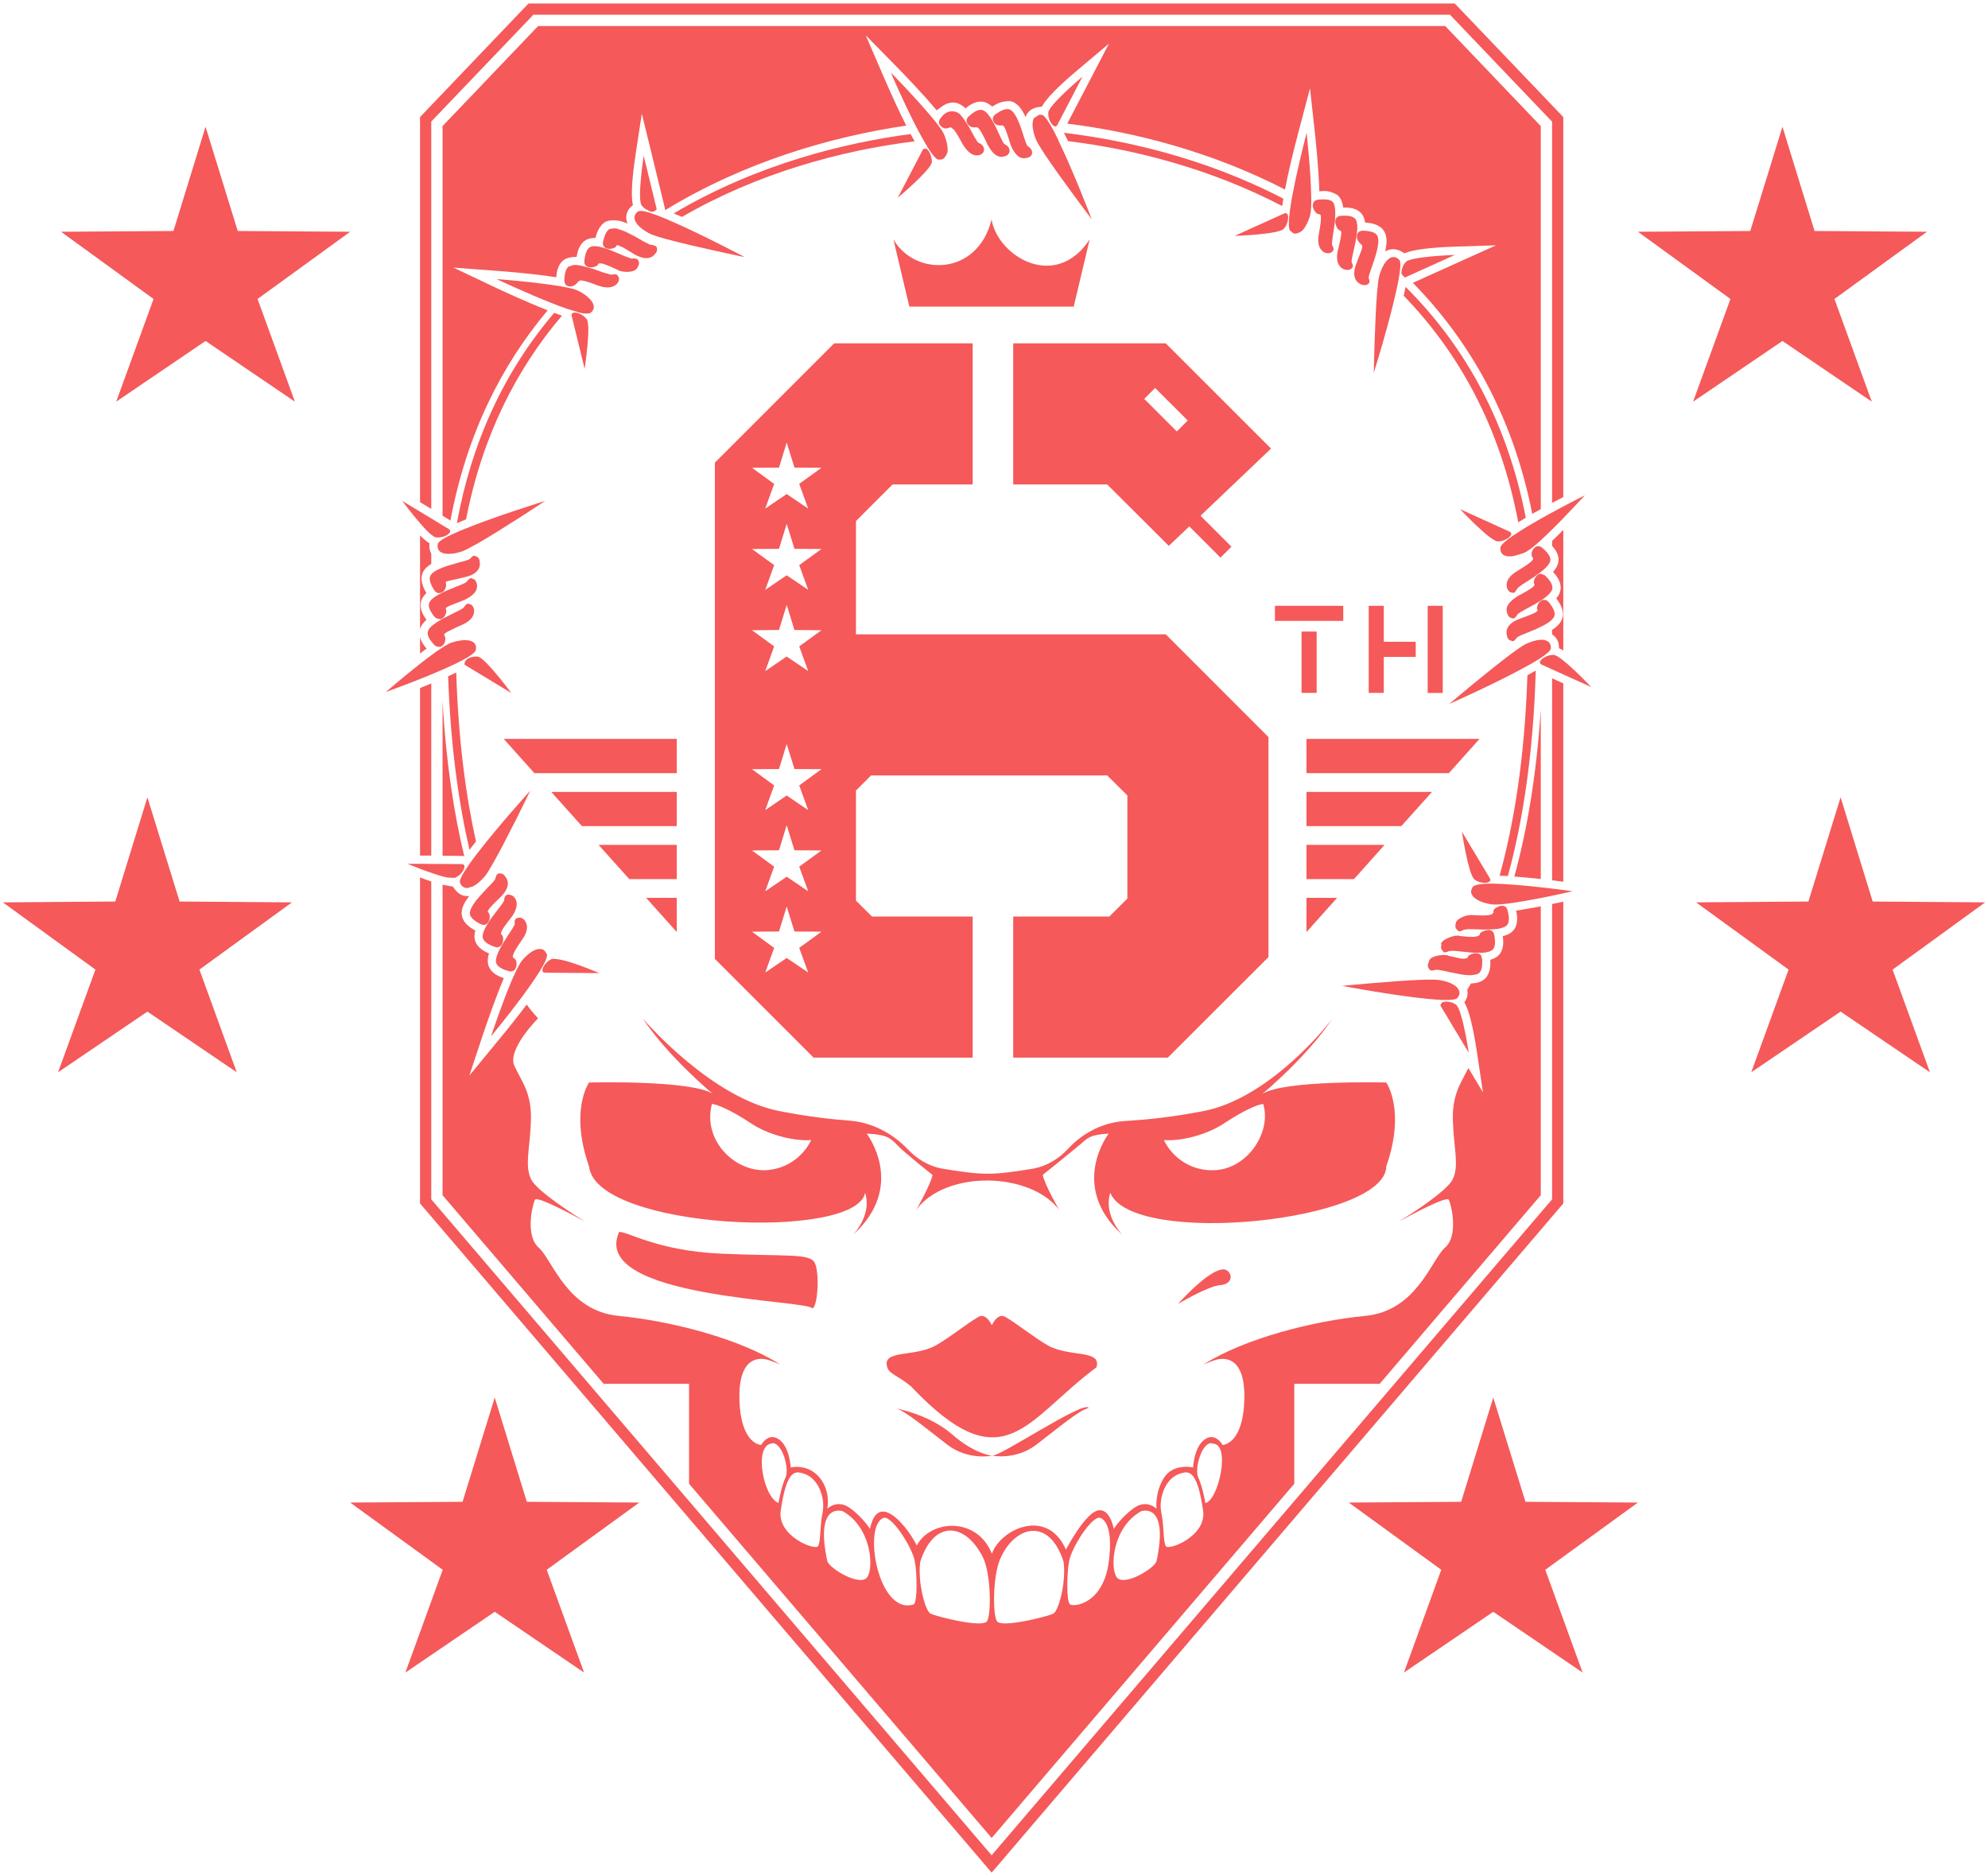<svg width="142" height="134" viewBox="0 0 142 134" fill="none" xmlns="http://www.w3.org/2000/svg">
<g clip-path="url(#clip0_213_4327)">
<path d="M31.611 61.121L33.033 61.133C33.08 61.139 33.121 61.145 33.162 61.157C32.442 58.174 31.863 54.512 31.611 50.067V61.121Z" fill="#F55959"/>
<path d="M70.833 131.276L92.448 105.978V98.837H98.549L110.055 85.366V64.736C109.476 64.842 108.856 64.953 108.295 65.04C108.365 65.35 108.453 65.894 108.195 66.321C108.014 66.614 107.71 66.778 107.341 66.865C107.388 67.181 107.429 67.719 107.142 68.117C106.973 68.345 106.721 68.48 106.452 68.55C106.469 68.848 106.481 69.457 106.119 69.854C105.89 70.1 105.551 70.229 105.077 70.24C104.984 70.398 104.89 70.55 104.802 70.691C104.873 70.995 104.802 71.305 104.598 71.586C104.919 72.141 105.218 73.317 105.487 75.095L105.925 78.02L104.884 76.282C104.358 77.359 103.714 78.148 103.779 80.061C103.843 82.073 104.247 83.266 103.755 84.249C103.317 85.12 100.538 86.869 99.906 87.255C100.544 86.904 103.328 85.389 103.486 85.694C103.662 86.039 104.2 88.25 103.217 89.109C102.234 89.969 101.211 93.637 97.502 93.988C93.811 94.344 88.915 95.585 85.966 97.456C86.124 97.392 86.715 97.14 87.008 97.088C87.335 97.029 88.973 96.754 88.88 99.971C88.792 103.182 87.329 103.206 87.329 103.206C87.329 103.206 86.826 102.27 86.054 102.808C85.288 103.34 85.218 104.814 85.218 104.814C85.218 104.814 83.814 104.481 83.141 105.551C82.463 106.633 82.609 107.762 82.609 107.762C82.609 107.762 81.913 107.06 81.012 107.698C80.105 108.33 79.555 109.201 79.555 109.201C79.555 109.201 79.28 107.628 78.368 107.897C77.449 108.166 76.139 110.675 76.139 110.675C74.77 107.599 71.412 109.271 70.851 110.979C69.792 108.3 66.452 108.529 65.481 110.394C65.007 109.336 62.743 106.265 62.141 109.201C62.141 109.201 61.591 108.33 60.69 107.698C59.783 107.06 59.093 107.762 59.093 107.762C59.093 107.762 59.362 106.54 58.555 105.551C57.695 104.499 56.478 104.814 56.478 104.814C56.478 104.814 56.414 103.34 55.642 102.808C54.87 102.27 54.367 103.206 54.367 103.206C54.367 103.206 52.904 103.182 52.816 99.971C52.729 96.754 54.361 97.029 54.694 97.088C54.987 97.14 55.572 97.392 55.73 97.456C52.787 95.585 47.885 94.344 44.2 93.988C40.491 93.637 39.462 89.969 38.479 89.109C37.496 88.25 38.034 86.039 38.21 85.694C38.368 85.389 41.152 86.904 41.79 87.255C41.152 86.858 38.385 85.115 37.947 84.249C37.455 83.266 37.853 82.073 37.923 80.061C37.988 78.055 37.274 77.283 36.742 76.124C36.203 74.96 38.438 72.726 38.438 72.726C38.438 72.726 38.116 72.428 37.619 71.749C37.075 72.475 36.391 73.352 35.519 74.399L33.524 76.826L34.513 73.843C34.694 73.317 35.355 71.358 35.987 69.866C35.689 69.766 35.174 69.556 34.952 69.111C34.8 68.813 34.811 68.48 34.928 68.1C34.636 67.977 34.156 67.731 33.969 67.281C33.864 67.029 33.869 66.754 33.951 66.462C33.694 66.327 33.167 66.017 33.015 65.502C32.875 65.029 33.097 64.537 33.518 63.999C33.115 64.034 32.735 63.935 32.337 63.309C32.138 63.309 32.337 63.309 31.611 63.192V85.366L43.118 98.837H49.219V105.978L70.833 131.276ZM85.756 103.884C85.972 103.346 86.323 102.972 86.61 103.106C87.973 103.106 86.996 107.236 86.095 107.347C86.095 107.347 85.92 106.236 85.58 105.499C85.434 105.177 85.528 104.44 85.756 103.884ZM84.37 105.224C84.896 105.083 85.516 104.943 85.937 107.903C86.195 109.722 83.457 110.78 83.264 110.424C83.077 110.067 83.147 108.938 82.954 108.049C82.743 107.066 83.194 105.54 84.37 105.224ZM81.509 107.938C81.509 107.938 83.515 107.224 82.615 111.482C82.504 112.009 80.269 113.354 79.766 112.652C79.263 111.95 79.473 109.078 81.509 107.938ZM76.379 111.441C76.572 110.517 77.929 108.347 78.549 108.4C78.549 108.4 79.596 108.529 79.198 111.558C78.795 114.588 76.677 114.793 76.426 114.588C76.174 114.389 76.186 112.366 76.379 111.441ZM71.512 111.19C72.588 108.926 74.975 108.4 75.969 111.547C76.168 112.945 75.636 115.05 75.232 115.255C74.829 115.454 71.512 116.302 71.202 115.787C70.892 115.278 70.909 112.371 71.512 111.19ZM65.733 111.547C66.686 108.558 68.915 108.71 70.19 111.19C70.792 112.371 70.816 115.278 70.506 115.787C70.19 116.302 66.873 115.454 66.469 115.255C66.072 115.05 65.534 112.945 65.733 111.547ZM63.159 108.4C63.773 108.347 65.136 110.517 65.329 111.441C65.522 112.366 65.528 114.389 65.276 114.588C62.708 115.442 61.573 108.827 63.159 108.4ZM60.199 107.938C62.228 109.078 62.439 111.95 61.942 112.652C61.439 113.354 59.198 112.009 59.087 111.482C58.186 107.224 60.199 107.938 60.199 107.938ZM57.332 105.224C58.514 105.54 58.959 107.066 58.754 108.049C58.561 108.938 58.631 110.067 58.438 110.424C58.251 110.78 55.507 109.722 55.765 107.903C56.192 104.943 56.806 105.083 57.332 105.224ZM55.092 103.106C55.385 102.972 55.73 103.346 55.952 103.884C56.174 104.44 56.268 105.177 56.121 105.499C55.782 106.236 55.607 107.347 55.607 107.347C54.519 106.943 53.834 103.27 55.092 103.106Z" fill="#F55959"/>
<path d="M110.055 36.362V9.006L103.229 1.858H38.438L31.611 9.006V36.836L32.173 37.181C33.325 31.01 35.829 26.079 39.117 22.166C37.49 21.523 35.736 20.704 35.221 20.459L32.384 19.113L35.519 19.347C36.069 19.388 38.128 19.552 39.731 19.803C39.754 19.488 39.836 18.938 40.21 18.61C40.351 18.505 40.573 18.353 41.187 18.347C41.234 18.031 41.357 17.505 41.743 17.212C41.936 17.072 42.176 16.996 42.463 16.996H42.533C42.603 16.709 42.778 16.124 43.241 15.85C43.393 15.762 44.001 15.586 44.82 15.972C44.773 15.85 44.744 15.732 44.732 15.61C44.709 15.229 44.879 14.896 45.206 14.65C45.066 14.024 45.13 12.814 45.399 11.036L45.844 8.117L46.546 10.983L47.476 14.803C47.487 14.861 47.493 14.919 47.493 14.978C47.511 14.984 47.523 14.99 47.54 14.995C53.127 11.585 59.333 9.761 64.732 8.971C64.282 8.082 63.738 6.918 63.083 5.403L61.837 2.519L64.036 4.76C64.428 5.157 65.867 6.637 66.908 7.883C67.318 7.567 68.061 6.877 68.967 7.737C69.195 7.544 69.599 7.257 70.049 7.257H70.131C70.412 7.281 70.652 7.415 70.868 7.614C71.079 7.52 71.377 7.21 72.15 7.222C72.659 7.316 72.998 7.784 73.255 8.363C73.29 8.263 73.331 8.17 73.39 8.082C73.536 7.912 73.717 7.678 74.419 7.614C74.723 7.052 75.572 6.181 76.946 5.023L79.21 3.116L77.847 5.736L76.233 8.831C81.041 9.421 86.587 10.854 91.787 13.539C91.98 12.51 92.29 11.147 92.77 9.345L93.571 6.31L93.916 9.433C93.975 9.983 94.191 12.036 94.238 13.662C94.6 13.639 94.922 13.586 95.501 13.908C95.759 14.112 95.893 14.428 95.94 14.82H96.051C96.543 14.82 96.905 14.931 97.157 15.159C97.362 15.346 97.467 15.598 97.514 15.896C97.806 15.914 98.415 15.972 98.766 16.376C99.093 16.75 99.093 17.288 98.941 17.955C99.035 17.902 99.602 17.563 100.31 18.096C100.895 17.838 102.1 17.68 103.901 17.616L106.856 17.522L100.918 20.201C104.937 24.296 108.066 29.688 109.447 36.702C109.64 36.596 109.839 36.479 110.055 36.362Z" fill="#F55959"/>
<path d="M110.055 50.693C109.734 55.594 109.02 59.513 108.166 62.607C108.798 62.654 109.453 62.718 110.055 62.783V50.693Z" fill="#F55959"/>
<path d="M30.003 46.674C30.161 46.551 30.319 46.434 30.471 46.323C30.313 46.148 30.091 45.855 30.003 45.51V46.674Z" fill="#F55959"/>
<path d="M30.804 48.815C30.553 48.92 30.289 49.032 30.003 49.143V61.11H30.804V48.815Z" fill="#F55959"/>
<path d="M30.804 40.281V39.544C30.705 39.369 30.635 39.129 30.681 38.807C30.488 38.69 30.26 38.503 30.003 38.24V44.925C30.073 44.686 30.237 44.469 30.459 44.264C30.272 44.013 29.985 43.551 30.055 43.071C30.091 42.796 30.237 42.568 30.459 42.358C30.307 42.106 30.009 41.574 30.143 41.053C30.225 40.732 30.459 40.48 30.804 40.281Z" fill="#F55959"/>
<path d="M110.863 44.99V45.306C110.95 45.364 111.021 45.423 111.073 45.481C111.214 45.633 111.372 45.891 111.354 46.294C111.448 46.335 111.553 46.394 111.664 46.464V37.848C111.401 38.117 111.126 38.386 110.863 38.632V38.989C111.073 39.211 111.301 39.533 111.325 39.913C111.342 40.246 111.196 40.55 110.933 40.849C111.149 41.077 111.489 41.498 111.477 41.989C111.471 42.258 111.36 42.51 111.161 42.738C111.342 42.972 111.699 43.469 111.629 44.001C111.576 44.399 111.295 44.709 110.863 44.99Z" fill="#F55959"/>
<path d="M111.664 85.957V64.397C111.436 64.456 111.161 64.508 110.863 64.567V85.659L110.67 85.887L71.442 131.796L70.833 132.51L70.219 131.796L30.997 85.887L30.804 85.659V62.958C30.535 62.87 30.26 62.771 30.003 62.672V85.957L30.389 86.407L70.833 133.75L111.278 86.407L111.664 85.957Z" fill="#F55959"/>
<path d="M111.664 48.809L110.863 48.447V62.876C111.161 62.911 111.436 62.947 111.664 62.976V48.809Z" fill="#F55959"/>
<path d="M30.804 8.684L31.026 8.45L37.859 1.303L38.093 1.051H103.568L110.634 8.45L110.863 8.684V35.918C111.114 35.789 111.383 35.649 111.664 35.503V8.363L111.219 7.895L104.387 0.747L103.913 0.25H37.754L37.274 0.747L30.447 7.895L30.003 8.363V35.865L30.804 36.351V8.684Z" fill="#F55959"/>
<path d="M99.017 83.313C100.427 79.295 99.017 77.318 99.017 77.318C99.017 77.318 91.67 77.119 90.161 78.142C90.412 77.926 93.325 75.487 95.156 72.79C94.665 73.416 90.605 78.458 85.955 79.359C83.761 79.786 81.854 79.979 80.415 80.061C78.836 80.154 77.379 80.88 76.303 82.038C75.7 82.693 74.84 83.301 73.676 83.489C70.851 83.951 70.225 83.939 67.423 83.489C66.3 83.313 65.463 82.734 64.861 82.102C63.738 80.932 62.264 80.154 60.643 80.037C59.362 79.944 57.683 79.751 55.677 79.359C50.868 78.429 46.2 73.077 45.908 72.744C47.733 75.458 50.675 77.926 50.933 78.142C49.424 77.119 42.076 77.318 42.076 77.318C42.076 77.318 40.667 79.295 42.076 83.313C42.556 87.811 61.158 88.653 61.796 85.191C62.258 86.647 61.17 87.934 60.941 88.185C64.785 84.693 61.907 80.968 61.907 80.968C63.246 81.038 63.55 81.207 64.094 81.792C64.633 82.36 66.61 83.915 66.61 83.915C66.51 84.541 65.457 86.395 65.457 86.395C67.558 83.57 73.553 83.681 75.642 86.395C75.642 86.395 74.583 84.541 74.484 83.915C74.484 83.915 76.835 82.02 77.227 81.681C77.66 81.301 77.847 81.038 79.192 80.968C79.192 80.968 76.309 84.693 80.152 88.185C79.93 87.934 78.841 86.647 79.304 85.191C80.889 89.109 98.988 87.255 99.017 83.313ZM54.525 83.582C52.319 83.564 50.19 81.348 50.851 78.85C51.214 78.874 52.185 79.265 53.676 80.254C54.788 80.985 56.537 81.517 57.941 81.43C57.326 82.699 56.034 83.582 54.525 83.582ZM86.551 83.582C85.048 83.582 83.749 82.699 83.135 81.43C84.539 81.517 86.294 80.985 87.405 80.254C88.897 79.265 89.868 78.874 90.231 78.85C90.857 80.909 89.02 83.635 86.551 83.582Z" fill="#F55959"/>
<path d="M78.315 97.661C78.719 96.386 76.408 96.941 74.899 96.123C73.986 95.625 72.694 94.573 71.816 94.064C71.243 93.73 70.845 94.654 70.845 94.654C70.845 94.654 70.447 93.73 69.874 94.064C68.996 94.578 67.704 95.631 66.791 96.123C65.282 96.941 62.971 96.386 63.375 97.661C63.527 98.141 64.165 98.263 65.077 99.024C71.705 106.025 73.249 101.416 78.315 97.661Z" fill="#F55959"/>
<path d="M63.937 100.574C64.609 100.708 66.171 102.048 67.669 103.188C69.166 104.329 70.851 103.972 70.851 103.972C70.851 103.972 69.622 103.867 67.99 102.434C66.358 101.007 63.937 100.58 63.937 100.58V100.574Z" fill="#F55959"/>
<path d="M70.845 103.966C70.845 103.966 72.53 104.323 74.027 103.182C75.525 102.042 77.087 100.702 77.759 100.568C77.508 99.936 71.237 104.177 70.845 103.96V103.966Z" fill="#F55959"/>
<path d="M51.518 89.542C46.861 89.343 44.685 87.869 44.217 88.004C42.088 92.783 57.964 92.835 58.017 93.461C58.42 93.362 58.555 90.847 58.186 90.18C57.818 89.507 56.174 89.747 51.518 89.542Z" fill="#F55959"/>
<path d="M84.147 93.128C84.147 93.128 86.288 91.853 87.16 91.788C88.031 91.724 88.066 91.016 87.628 90.73C87.195 90.449 86.054 91.051 84.141 93.128H84.147Z" fill="#F55959"/>
<path d="M33.29 37.094C34.454 31.104 36.917 26.325 40.14 22.547C39.965 22.488 39.777 22.418 39.584 22.348C36.016 26.53 33.694 31.549 32.635 37.368C32.834 37.281 33.05 37.187 33.29 37.094Z" fill="#F55959"/>
<path d="M32.009 48.3C32.185 53.331 32.775 57.419 33.536 60.701C33.67 60.513 33.822 60.32 33.998 60.104C33.284 56.875 32.74 52.898 32.588 48.032C32.413 48.119 32.22 48.213 32.009 48.3Z" fill="#F55959"/>
<path d="M48.71 15.493C54.062 12.393 60.011 10.749 65.329 10.094C65.241 9.936 65.147 9.761 65.042 9.574C60.462 10.182 54.144 11.673 48.125 15.241C48.312 15.323 48.511 15.405 48.71 15.493Z" fill="#F55959"/>
<path d="M76.291 10.082C81.152 10.673 86.551 12.095 91.547 14.697C91.564 14.686 91.576 14.686 91.594 14.68C91.617 14.528 91.641 14.364 91.664 14.188C85.943 11.211 80.152 9.983 75.993 9.486C76.086 9.667 76.186 9.866 76.291 10.082Z" fill="#F55959"/>
<path d="M108.985 36.977C107.721 30.437 104.849 24.922 100.397 20.488C100.362 20.681 100.316 20.886 100.263 21.12C104.159 25.144 107.154 30.437 108.447 37.304C108.61 37.205 108.786 37.094 108.985 36.977Z" fill="#F55959"/>
<path d="M109.102 48.23C108.903 54.296 108.101 58.981 107.113 62.543C107.3 62.549 107.499 62.561 107.704 62.572C108.71 58.911 109.517 54.103 109.698 47.897H109.693C109.517 47.996 109.318 48.113 109.102 48.23Z" fill="#F55959"/>
<path d="M29.096 61.689C29.096 61.689 29.482 61.853 30.003 62.052C30.248 62.145 30.523 62.245 30.804 62.338C31.079 62.438 31.36 62.526 31.611 62.596C31.88 62.631 31.658 62.684 32.483 62.701C32.623 62.648 32.752 62.561 32.863 62.455C33.161 62.169 33.302 61.765 33.033 61.724C33.027 61.718 33.015 61.718 33.004 61.718L31.611 61.707H30.804L30.003 61.695H29.096V61.689Z" fill="#F55959"/>
<path d="M111.664 47.178C111.371 46.944 111.12 46.786 110.974 46.774H110.921C110.921 46.774 110.88 46.774 110.862 46.78C110.751 46.786 110.634 46.809 110.529 46.85C110.465 46.873 110.4 46.903 110.342 46.938C110.295 46.955 110.248 46.984 110.213 47.014C110.143 47.06 110.09 47.113 110.055 47.166C109.979 47.265 109.967 47.365 110.055 47.435C110.055 47.435 110.059 47.439 110.067 47.447H110.073C110.073 47.447 110.09 47.458 110.102 47.464L110.196 47.505L110.862 47.809L111.664 48.172L113.653 49.067C113.559 48.967 112.459 47.809 111.664 47.178Z" fill="#F55959"/>
<path d="M110.862 63.976C111.167 63.912 111.436 63.853 111.664 63.806C112.067 63.713 112.325 63.654 112.325 63.654C112.325 63.654 112.073 63.619 111.664 63.567C111.442 63.537 111.167 63.502 110.862 63.467C110.617 63.432 110.342 63.403 110.055 63.374C109.406 63.298 108.681 63.227 108.002 63.181C107.844 63.169 107.692 63.157 107.54 63.151C107.335 63.134 107.136 63.128 106.949 63.122C106.592 63.11 105.592 63.069 105.229 63.309C104.984 63.614 105.054 63.9 105.323 64.128C105.574 64.339 105.996 64.502 106.487 64.584C106.499 64.584 106.51 64.59 106.522 64.59C106.621 64.59 106.586 64.62 107.095 64.596C107.242 64.59 107.405 64.573 107.581 64.549C107.657 64.543 107.739 64.532 107.821 64.52C108.499 64.432 109.312 64.286 110.055 64.14C110.336 64.081 110.611 64.029 110.862 63.976Z" fill="#F55959"/>
<path d="M99.543 18.359C99.485 18.359 99.432 18.371 99.374 18.388H99.368C99.292 18.417 99.222 18.464 99.151 18.529C99.023 18.64 98.9 18.798 98.795 18.997C98.713 19.149 98.637 19.318 98.578 19.505C98.555 19.564 98.537 19.628 98.52 19.692C98.461 19.909 98.409 20.342 98.362 20.886C98.198 22.939 98.128 26.63 98.128 26.63C98.128 26.63 99.228 23.108 99.748 20.71C99.76 20.681 99.766 20.652 99.766 20.622C99.818 20.4 99.859 20.19 99.894 19.997C99.941 19.733 99.976 19.5 100 19.295C100.017 19.166 100.023 19.049 100.023 18.95C100.029 18.751 100.005 18.616 99.947 18.558C99.812 18.417 99.678 18.359 99.543 18.359Z" fill="#F55959"/>
<path d="M97.367 16.476H97.338C97.291 16.476 97.227 16.481 97.174 16.505C97.081 16.534 96.987 16.604 96.94 16.745C96.905 17.014 96.899 17.166 97.285 17.517C97.309 17.581 97.315 17.628 97.28 17.756C97.25 17.862 97.198 18.014 97.092 18.271C97.04 18.417 96.969 18.599 96.882 18.827C96.449 19.932 97.075 20.242 97.151 20.277C97.227 20.301 97.215 20.371 97.56 20.365C97.847 20.272 97.87 20.119 97.765 19.874C97.73 19.792 97.853 19.447 98.005 19.014C98.063 18.85 98.128 18.669 98.186 18.482C98.256 18.277 98.315 18.067 98.362 17.862C98.385 17.762 98.403 17.669 98.42 17.575C98.479 17.224 98.467 16.926 98.327 16.762C98.087 16.487 97.502 16.487 97.367 16.476Z" fill="#F55959"/>
<path d="M46.159 14.961C46.23 14.92 46.54 15.352 46.908 14.949C46.908 14.937 46.908 14.925 46.902 14.914L45.978 11.124C45.978 11.124 45.51 14.194 45.826 14.656C45.908 14.779 46.031 14.885 46.159 14.961Z" fill="#F55959"/>
<path d="M45.329 15.627C45.358 15.815 45.487 16.013 45.691 16.201C45.808 16.312 45.955 16.423 46.118 16.522C46.218 16.587 46.329 16.645 46.446 16.704C46.499 16.727 46.557 16.756 46.639 16.785H46.645C46.873 16.873 47.201 16.973 47.598 17.078C49.593 17.622 53.197 18.365 53.197 18.365C53.197 18.365 50.319 16.838 48.09 15.861H48.084C47.944 15.797 47.815 15.739 47.68 15.68C47.622 15.657 47.569 15.633 47.517 15.61C47.306 15.522 47.107 15.446 46.926 15.376C46.551 15.236 46.235 15.136 45.996 15.089C45.925 15.101 45.885 15.019 45.592 15.095C45.37 15.241 45.294 15.428 45.329 15.627Z" fill="#F55959"/>
<path d="M35.221 67.585C35.221 67.585 35.267 67.603 35.291 67.608C35.302 67.62 35.314 67.626 35.326 67.626C35.39 67.608 35.408 67.755 35.747 67.579C35.806 67.538 35.858 67.462 35.893 67.351C35.964 67.152 35.969 66.813 35.806 66.743C35.788 66.678 35.759 66.614 35.887 66.398C35.981 66.228 36.174 65.959 36.531 65.509C36.736 65.263 37.174 64.497 36.689 64.04C36.642 63.959 36.028 63.666 36.016 64.274C36.028 64.38 35.747 64.725 35.419 65.152C35.285 65.327 35.139 65.52 35.004 65.713C34.893 65.877 34.788 66.035 34.706 66.193C34.682 66.234 34.659 66.275 34.641 66.316C34.495 66.608 34.431 66.866 34.507 67.053C34.624 67.334 35.016 67.509 35.221 67.585Z" fill="#F55959"/>
<path d="M36.098 69.287C36.203 69.322 36.285 69.346 36.326 69.357L36.379 69.375C36.414 69.369 36.42 69.41 36.607 69.363C36.718 69.334 36.823 69.24 36.876 69.041C36.934 68.808 36.882 68.48 36.677 68.427C36.648 68.386 36.589 68.351 36.66 68.17C36.724 67.994 36.894 67.684 37.297 67.111C37.87 66.304 37.59 65.854 37.443 65.702C37.443 65.696 37.438 65.696 37.438 65.69C37.403 65.655 37.373 65.637 37.373 65.637C37.291 65.579 37.204 65.538 37.116 65.538H37.098C36.794 65.567 36.736 65.707 36.771 65.965C36.788 66.076 36.478 66.515 36.145 67.023C36.022 67.222 35.887 67.433 35.776 67.644C35.677 67.819 35.589 67.994 35.536 68.158C35.525 68.182 35.519 68.199 35.513 68.217C35.419 68.468 35.39 68.691 35.472 68.848C35.583 69.071 35.882 69.211 36.098 69.287Z" fill="#F55959"/>
<path d="M37.256 71.241C38.251 69.895 39.187 68.509 39.064 68.158C38.953 67.989 38.859 67.673 38.321 67.813C37.999 67.913 37.631 68.199 37.297 68.591C37.227 68.679 37.145 68.802 37.057 68.96C36.964 69.141 36.853 69.357 36.742 69.609C36.724 69.65 36.706 69.691 36.683 69.732C36.636 69.843 36.584 69.96 36.531 70.077C35.864 71.662 35.115 73.879 35.074 74.025C35.168 73.908 36.244 72.598 37.256 71.241Z" fill="#F55959"/>
<path d="M42.462 17.581C42.31 17.581 42.188 17.61 42.1 17.68C41.86 17.862 41.784 18.289 41.755 18.505C41.749 18.552 41.749 18.587 41.743 18.61C41.719 18.745 41.743 19.014 42.065 19.084C42.088 19.09 42.117 19.096 42.147 19.096H42.199C42.41 19.096 42.714 19.008 42.731 18.844C42.849 18.815 42.813 18.774 43.083 18.844C43.205 18.885 43.381 18.95 43.638 19.055C43.767 19.113 43.919 19.178 44.094 19.26C44.328 19.47 45.428 19.535 45.557 19.061H45.551C45.633 18.944 45.662 18.815 45.639 18.71C45.574 18.616 45.621 18.435 45.159 18.464C45.025 18.482 45.165 18.476 44.586 18.283C44.422 18.213 44.241 18.131 44.042 18.049C43.872 17.973 43.691 17.903 43.515 17.832C43.281 17.751 43.053 17.675 42.843 17.628C42.708 17.599 42.579 17.581 42.462 17.581Z" fill="#F55959"/>
<path d="M34.326 66C34.372 66.023 34.437 66.052 34.519 66.052C34.571 66.058 34.542 66.064 34.647 66.047C34.747 66.017 34.846 65.947 34.922 65.789C34.946 65.743 34.963 65.684 34.969 65.626C35.004 65.427 34.969 65.204 34.84 65.14C34.852 65.029 34.881 64.947 35.226 64.59C35.349 64.462 35.519 64.292 35.753 64.07C36.607 63.245 36.168 62.701 36.11 62.637C36.034 62.496 35.905 62.397 35.782 62.385C35.589 62.379 35.472 62.373 35.384 62.742C35.384 62.83 35.15 63.075 34.846 63.385C34.706 63.537 34.542 63.707 34.384 63.883C34.261 64.017 34.144 64.152 34.033 64.286C33.963 64.38 33.893 64.473 33.834 64.561C33.635 64.853 33.518 65.134 33.577 65.339C33.676 65.69 34.209 65.936 34.326 66Z" fill="#F55959"/>
<path d="M35.472 19.932C35.472 19.932 37.648 20.962 39.52 21.693C39.684 21.757 39.842 21.816 39.994 21.874C40.187 21.944 40.38 22.015 40.555 22.073C41.006 22.178 41.585 22.488 42.141 22.371C42.468 22.155 42.486 21.863 42.293 21.564C42.158 21.348 41.918 21.131 41.608 20.938C41.509 20.874 41.398 20.816 41.287 20.763C41.234 20.739 41.175 20.716 41.105 20.687C40.959 20.64 40.778 20.593 40.561 20.547C40.398 20.511 40.222 20.482 40.029 20.447C38.262 20.143 35.472 19.932 35.472 19.932Z" fill="#F55959"/>
<path d="M96.051 15.405C95.993 15.405 95.94 15.405 95.893 15.411H95.782C95.671 15.423 95.472 15.47 95.402 15.662C95.378 15.727 95.367 15.803 95.378 15.902C95.402 16.113 95.56 16.464 95.735 16.464H95.741C95.776 16.505 95.811 16.534 95.805 16.674C95.8 16.78 95.776 16.949 95.712 17.236C95.683 17.4 95.636 17.599 95.571 17.844C95.273 19.073 96.039 19.248 96.039 19.248C96.104 19.242 96.121 19.324 96.402 19.26C96.677 19.131 96.683 18.979 96.554 18.751C96.513 18.675 96.583 18.353 96.677 17.944C96.718 17.774 96.759 17.587 96.8 17.394C96.847 17.172 96.888 16.943 96.917 16.721C96.934 16.581 96.946 16.446 96.952 16.318C96.958 15.996 96.911 15.727 96.765 15.592C96.589 15.434 96.279 15.405 96.051 15.405Z" fill="#F55959"/>
<path d="M95.139 14.37C95.033 14.311 94.864 14.194 94.144 14.259C94.132 14.259 94.115 14.265 94.097 14.27H94.091C93.963 14.3 93.781 14.393 93.77 14.639C93.77 14.68 93.77 14.727 93.781 14.779C93.822 15.007 94.015 15.3 94.214 15.3H94.244C94.302 15.329 94.378 15.317 94.349 15.715C94.337 15.85 94.32 16.031 94.279 16.277C94.261 16.405 94.232 16.546 94.203 16.709C94.021 17.686 94.46 17.973 94.659 18.055H94.671C94.717 18.072 94.752 18.078 94.752 18.078C94.811 18.078 94.817 18.119 95.045 18.055C95.308 17.903 95.302 17.751 95.162 17.528C95.121 17.464 95.15 17.218 95.197 16.879C95.226 16.709 95.256 16.517 95.285 16.318C95.32 16.09 95.343 15.855 95.361 15.633C95.378 15.393 95.384 15.159 95.367 14.961C95.343 14.691 95.279 14.475 95.139 14.37Z" fill="#F55959"/>
<path d="M30.804 48.172C31.044 48.072 31.284 47.973 31.518 47.868C31.553 47.856 31.582 47.838 31.611 47.827C31.74 47.774 31.869 47.716 31.991 47.657C32.196 47.563 32.389 47.476 32.571 47.388C33.366 47.002 33.94 46.651 33.986 46.429C34.062 46.043 33.869 45.826 33.524 45.75C33.144 45.715 33.296 45.674 32.547 45.809C32.448 45.832 32.348 45.861 32.243 45.897C32.167 45.926 32.073 45.967 31.962 46.031C31.857 46.084 31.74 46.154 31.611 46.242C31.57 46.271 31.529 46.294 31.483 46.329C31.372 46.394 31.255 46.476 31.132 46.563C31.026 46.639 30.915 46.721 30.804 46.803C30.547 46.99 30.272 47.201 30.003 47.411C28.85 48.318 27.704 49.301 27.563 49.423C27.692 49.377 28.768 48.991 30.003 48.499C30.266 48.394 30.535 48.283 30.804 48.172Z" fill="#F55959"/>
<path d="M110.862 36.602C110.599 36.748 110.324 36.895 110.055 37.047C109.891 37.14 109.728 37.234 109.57 37.328C109.412 37.421 109.254 37.509 109.102 37.602C108.915 37.714 108.733 37.825 108.564 37.936C107.768 38.439 107.189 38.883 107.171 39.117C107.142 39.509 107.364 39.702 107.715 39.737C108.031 39.749 108.09 39.743 108.798 39.509C108.856 39.492 108.909 39.468 108.967 39.439C109.067 39.386 109.195 39.305 109.347 39.188C109.482 39.088 109.634 38.959 109.804 38.813C109.868 38.761 109.932 38.702 109.997 38.644C110.014 38.626 110.038 38.608 110.055 38.585C110.313 38.357 110.588 38.094 110.862 37.819C111.132 37.556 111.401 37.281 111.664 37.012C112.459 36.187 113.126 35.462 113.202 35.38C113.126 35.415 112.495 35.731 111.664 36.169C111.412 36.304 111.143 36.45 110.862 36.602Z" fill="#F55959"/>
<path d="M30.804 38.187C30.933 38.293 31.038 38.363 31.12 38.375C31.213 38.375 31.202 38.421 31.57 38.357C31.582 38.351 31.6 38.351 31.611 38.345C31.763 38.304 31.904 38.24 32.003 38.164C32.15 38.053 32.214 37.918 32.097 37.819C32.091 37.813 32.079 37.801 32.068 37.795L31.611 37.521L30.804 37.029L30.003 36.544L28.733 35.778C28.798 35.865 29.4 36.672 30.003 37.368C30.289 37.702 30.576 38.006 30.804 38.187Z" fill="#F55959"/>
<path d="M30.71 41.2C30.664 41.375 30.722 41.586 30.804 41.761C30.88 41.943 30.98 42.089 31.015 42.147C31.044 42.194 31.091 42.252 31.155 42.299C31.213 42.299 31.219 42.434 31.553 42.317C31.57 42.305 31.594 42.294 31.611 42.282C31.617 42.282 31.629 42.276 31.635 42.27C31.822 42.147 31.933 41.761 31.828 41.597C31.869 41.539 31.927 41.51 32.103 41.475C32.231 41.44 32.419 41.404 32.705 41.34C32.851 41.305 33.027 41.27 33.232 41.217C34.39 40.948 34.285 40.258 34.267 40.176C34.273 40.012 34.214 39.866 34.115 39.79C33.934 39.737 33.887 39.544 33.594 39.895C33.542 39.971 33.226 40.059 32.816 40.164C32.629 40.217 32.419 40.276 32.208 40.34C32.032 40.387 31.863 40.445 31.699 40.51C31.67 40.515 31.641 40.527 31.611 40.539C31.512 40.58 31.418 40.615 31.331 40.662H31.325C31.096 40.773 30.909 40.89 30.804 41.024C30.757 41.083 30.728 41.141 30.71 41.2Z" fill="#F55959"/>
<path d="M91.828 15.224C91.828 15.224 91.775 15.23 91.74 15.241L88.183 16.85C88.183 16.85 91.29 16.745 91.687 16.353C92.05 15.99 92.126 15.224 91.828 15.224Z" fill="#F55959"/>
<path d="M92.986 16.505C93.161 16.341 93.319 16.078 93.448 15.762C93.501 15.639 93.542 15.505 93.583 15.364C93.588 15.335 93.6 15.3 93.6 15.259C93.641 15.089 93.659 14.855 93.659 14.575C93.665 14.417 93.665 14.247 93.659 14.066C93.635 12.27 93.331 9.492 93.331 9.492C93.331 9.492 92.711 11.849 92.337 13.832C92.29 14.054 92.255 14.27 92.22 14.481C92.19 14.668 92.161 14.844 92.138 15.013C92.038 15.78 92.021 16.353 92.161 16.499C92.302 16.499 92.325 16.914 92.986 16.505Z" fill="#F55959"/>
<path d="M107.838 37.977L104.293 36.368C104.416 36.503 106.434 38.632 106.972 38.667H107.025C107.569 38.667 108.207 38.164 107.838 37.977Z" fill="#F55959"/>
<path d="M66.563 11.58C66.592 11.375 66.37 10.375 65.925 10.673L64.129 14.124C64.27 14.007 66.499 12.112 66.563 11.58Z" fill="#F55959"/>
<path d="M106.054 63.058C106.335 63.058 106.54 62.947 106.428 62.748L104.422 59.402C104.422 59.402 104.884 62.473 105.323 62.818C105.522 62.976 105.814 63.058 106.054 63.058Z" fill="#F55959"/>
<path d="M106.241 68C106.434 67.959 106.586 67.883 106.668 67.772C106.844 67.526 106.785 67.094 106.75 66.883C106.744 66.86 106.744 66.836 106.744 66.825C106.744 66.801 106.733 66.79 106.733 66.778C106.709 66.667 106.639 66.474 106.434 66.433C106.393 66.433 106.405 66.409 106.2 66.433C105.99 66.48 105.668 66.591 105.697 66.766C105.68 66.778 105.668 66.795 105.65 66.813C105.387 66.942 105.141 66.948 104.293 66.854C103.866 66.702 102.778 67.211 102.954 67.48H102.96C102.919 67.614 102.924 67.749 102.983 67.842C103.082 67.872 103.041 68.164 103.509 67.93C103.931 67.877 103.936 67.93 105.101 68.035C105.247 68.041 105.165 68.053 105.744 68.053C105.82 68.053 105.896 68.053 105.966 68.047C106.066 68.035 106.159 68.024 106.241 68Z" fill="#F55959"/>
<path d="M102.895 71.837L103.369 72.621L103.755 73.27L104.908 75.183C104.908 75.183 104.896 75.113 104.878 74.996C104.878 74.99 104.878 74.984 104.878 74.978C104.773 74.311 104.404 72.2 104.048 71.802C104.036 71.785 104.024 71.779 104.013 71.767C103.896 71.674 103.749 71.609 103.597 71.574C103.515 71.568 102.965 71.41 102.889 71.808C102.889 71.82 102.895 71.826 102.901 71.837H102.895Z" fill="#F55959"/>
<path d="M41.053 22.325C40.901 22.325 40.801 22.395 40.83 22.547L41.761 26.343C41.761 26.343 42.228 23.266 41.913 22.81C41.714 22.518 41.304 22.325 41.053 22.325Z" fill="#F55959"/>
<path d="M33.191 47.482L36.525 49.5C36.414 49.353 34.665 46.996 34.138 46.903C33.77 46.838 33.109 47.043 33.191 47.482Z" fill="#F55959"/>
<path d="M38.917 69.474L42.825 69.504C42.737 69.492 40.339 68.416 39.438 68.486C38.912 68.679 38.496 69.451 38.917 69.474Z" fill="#F55959"/>
<path d="M109.02 47.599H109.026C109.061 47.581 109.09 47.563 109.119 47.546C109.336 47.429 109.535 47.312 109.716 47.201C109.839 47.125 109.95 47.055 110.055 46.99C110.114 46.949 110.166 46.914 110.213 46.879C110.336 46.791 110.441 46.715 110.523 46.645C110.675 46.517 110.763 46.405 110.769 46.324C110.792 46.054 110.693 45.873 110.511 45.785C110.482 45.768 110.453 45.756 110.418 45.744C110.394 45.733 110.371 45.727 110.348 45.721C110.307 45.709 110.266 45.703 110.225 45.698C110.196 45.698 110.19 45.686 110.055 45.698C109.956 45.698 109.85 45.709 109.733 45.739C109.552 45.774 109.353 45.838 109.148 45.926C109.09 45.949 109.037 45.973 108.979 46.002C108.774 46.101 108.417 46.347 107.973 46.675C106.382 47.856 103.72 50.102 103.515 50.283C103.714 50.196 106.937 48.757 109.02 47.599Z" fill="#F55959"/>
<path d="M33.934 61.157C33.858 61.256 33.787 61.356 33.717 61.449C33.589 61.625 33.466 61.794 33.366 61.952C33.179 62.221 33.039 62.455 32.951 62.642C32.863 62.824 32.828 62.958 32.857 63.034C32.945 63.286 33.109 63.409 33.308 63.42C33.489 63.432 33.319 63.432 33.741 63.327C33.869 63.268 34.01 63.181 34.144 63.069C34.302 62.947 34.466 62.783 34.618 62.602H34.624C34.77 62.426 34.998 62.052 35.267 61.572C36.25 59.835 37.783 56.665 37.876 56.472C37.712 56.653 35.601 58.998 34.168 60.853C34.086 60.958 34.01 61.057 33.934 61.157Z" fill="#F55959"/>
<path d="M104.943 69.65C105.182 69.661 104.989 69.661 105.44 69.597C105.545 69.574 105.627 69.527 105.686 69.463C105.843 69.293 105.873 68.995 105.873 68.766C105.849 68.638 105.925 68.691 105.808 68.281C105.785 68.228 105.75 68.182 105.697 68.152C105.662 68.129 105.645 68.1 105.37 68.082C105.264 68.094 105.141 68.123 105.036 68.176C104.913 68.234 104.82 68.316 104.826 68.421C104.445 68.527 104.428 68.48 103.468 68.269C103.316 68.123 102.059 68.228 102.065 68.702C101.983 68.843 101.965 69.006 102.018 69.118C102.106 69.17 102.059 69.433 102.527 69.27C102.837 69.24 103.182 69.375 104.305 69.585C104.51 69.621 104.709 69.644 104.89 69.65C104.907 69.656 104.925 69.656 104.943 69.65Z" fill="#F55959"/>
<path d="M75.378 9.03C75.425 9.03 75.466 9.006 75.501 8.959C75.513 8.959 75.519 8.942 75.525 8.93L75.612 8.755L77.32 5.473C77.18 5.59 74.946 7.485 74.881 8.024C74.864 8.17 74.887 8.328 74.928 8.474C74.951 8.55 74.987 8.626 75.022 8.696C75.127 8.889 75.261 9.03 75.378 9.03Z" fill="#F55959"/>
<path d="M66.709 8.556C65.615 7.211 63.749 5.298 63.627 5.175C63.679 5.31 64.51 7.222 65.358 8.889C65.463 9.094 65.569 9.299 65.674 9.492C65.773 9.673 65.867 9.848 65.966 10.018C66.405 10.802 66.803 11.369 67.025 11.399C67.306 11.404 67.446 11.41 67.674 10.896C67.721 10.621 67.669 10.264 67.534 9.872C67.511 9.79 67.481 9.708 67.446 9.626C67.411 9.544 67.353 9.439 67.282 9.322C67.165 9.152 67.013 8.942 66.838 8.714C66.791 8.661 66.75 8.608 66.709 8.556Z" fill="#F55959"/>
<path d="M68.605 8.205C68.482 8.012 67.739 7.655 67.207 8.415C67.195 8.427 67.189 8.439 67.177 8.451C67.125 8.509 67.078 8.591 67.072 8.69C67.06 8.796 67.095 8.918 67.236 9.047C67.306 9.047 67.411 9.299 67.856 9.1C67.973 9.094 67.862 9.071 68.131 9.258C68.218 9.363 68.335 9.533 68.493 9.808C68.569 9.942 68.663 10.112 68.763 10.305C69.049 10.743 69.4 11.2 69.956 11.077C69.956 11.071 69.962 11.071 69.968 11.071C70.014 11.053 70.043 11.042 70.043 11.042C70.143 10.989 70.225 10.919 70.254 10.837C70.371 10.556 70.16 10.293 69.915 10.211C69.845 10.188 69.739 10.012 69.593 9.767C69.505 9.597 69.4 9.398 69.283 9.193C69.154 8.977 69.026 8.761 68.885 8.562C68.792 8.427 68.698 8.31 68.605 8.205Z" fill="#F55959"/>
<path d="M70.675 8.293C70.488 8.035 70.289 7.86 70.085 7.842H70.049C69.763 7.842 69.447 8.094 69.289 8.234C69.248 8.269 69.219 8.293 69.201 8.31C69.143 8.357 69.073 8.439 69.049 8.55C69.026 8.661 69.049 8.796 69.189 8.942C69.248 8.959 69.318 9.147 69.757 9.088C69.798 9.1 69.839 9.111 69.903 9.17C69.979 9.252 70.085 9.41 70.26 9.749C70.342 9.907 70.436 10.1 70.547 10.346C70.822 10.831 71.196 11.358 71.775 11.159C71.91 11.124 72.021 11.048 72.067 10.948C72.208 10.673 72.003 10.404 71.763 10.305C71.693 10.275 71.582 10.053 71.442 9.749C71.36 9.574 71.266 9.369 71.167 9.158C71.055 8.93 70.939 8.696 70.81 8.497C70.769 8.427 70.722 8.357 70.675 8.293Z" fill="#F55959"/>
<path d="M73.413 10.439C73.343 10.404 73.255 10.147 73.144 9.808C73.091 9.626 73.027 9.427 72.957 9.223C72.875 8.989 72.787 8.749 72.688 8.538C72.658 8.48 72.635 8.427 72.606 8.375C72.442 8.065 72.255 7.836 72.038 7.795C71.775 7.778 71.576 7.842 71.108 8.158C71.061 8.193 71.003 8.24 70.968 8.31C70.933 8.468 70.839 8.462 71.026 8.784C71.079 8.813 71.149 9 71.623 8.959C71.676 8.995 71.722 9.041 71.787 9.17C71.839 9.287 71.91 9.462 72.003 9.761C72.056 9.913 72.114 10.094 72.179 10.311C72.389 10.913 72.822 11.422 73.284 11.281C73.448 11.276 73.594 11.206 73.665 11.1C73.828 10.849 73.641 10.568 73.413 10.439Z" fill="#F55959"/>
<path d="M74.723 8.468C74.606 8.304 74.501 8.211 74.419 8.199C74.115 8.199 74.337 8.146 73.863 8.427C73.834 8.48 73.811 8.532 73.793 8.597C73.74 8.778 73.74 9.012 73.793 9.275C73.822 9.457 73.875 9.65 73.957 9.854C73.969 9.895 73.986 9.936 74.004 9.977C74.091 10.182 74.314 10.55 74.618 11.012C75.724 12.674 77.824 15.458 77.981 15.662C77.906 15.458 76.636 12.165 75.595 10.024C75.595 10.012 75.595 10.006 75.595 10.001C75.495 9.79 75.396 9.597 75.302 9.41C75.15 9.129 75.01 8.878 74.881 8.685C74.829 8.603 74.776 8.532 74.729 8.468H74.723Z" fill="#F55959"/>
<path d="M41.222 18.932C40.936 18.932 41.076 18.88 40.596 19.055C40.322 19.295 40.316 19.88 40.31 20.008V20.055C40.316 20.201 40.374 20.418 40.661 20.453C40.684 20.459 40.713 20.459 40.748 20.459C40.906 20.447 41.053 20.43 41.316 20.102C41.38 20.102 41.316 19.967 41.731 20.067C41.872 20.096 42.059 20.155 42.316 20.248C42.439 20.289 42.574 20.342 42.726 20.4C42.854 20.447 43.72 20.757 44.13 20.196H44.135C44.165 20.143 44.176 20.114 44.176 20.114H44.17C44.217 20.008 44.229 19.903 44.2 19.821C44.124 19.745 44.176 19.523 43.708 19.611C43.545 19.622 43.714 19.622 43.153 19.482H43.147C42.983 19.424 42.796 19.353 42.585 19.283C42.41 19.225 42.223 19.16 42.035 19.113C41.755 19.026 41.474 18.956 41.228 18.932H41.222Z" fill="#F55959"/>
<path d="M44.352 16.417H44.346C44.194 16.417 44.153 16.23 43.533 16.358C43.223 16.54 43.112 17.119 43.077 17.242C43.065 17.294 43.053 17.37 43.071 17.447C43.088 17.581 43.176 17.721 43.428 17.768C43.457 17.768 43.463 17.786 43.591 17.774C43.796 17.762 44.024 17.663 44.053 17.517C44.223 17.505 44.053 17.493 44.516 17.68C44.633 17.745 44.785 17.838 44.989 17.967H44.995C45.089 18.026 45.188 18.084 45.3 18.154C45.586 18.324 46.347 18.698 46.774 18.154C46.891 18.043 46.955 17.897 46.937 17.774C46.897 17.634 46.926 17.552 46.493 17.476C46.376 17.493 46.499 17.482 45.972 17.248C45.826 17.166 45.656 17.066 45.481 16.961C45.317 16.873 45.153 16.78 44.984 16.698C44.767 16.587 44.551 16.487 44.352 16.417Z" fill="#F55959"/>
<path d="M31.611 38.521C31.611 38.521 31.57 38.55 31.553 38.562C31.383 38.673 31.29 38.767 31.272 38.848C31.219 39.112 31.295 39.299 31.459 39.416C31.5 39.445 31.553 39.474 31.611 39.492C31.67 39.515 31.734 39.533 31.804 39.544C31.892 39.544 31.875 39.58 32.296 39.544C32.489 39.527 32.699 39.48 32.916 39.41C32.945 39.41 32.98 39.392 33.009 39.381C33.22 39.305 33.606 39.106 34.086 38.831H34.092C35.829 37.837 38.76 35.9 38.941 35.778C38.736 35.842 35.361 36.889 33.161 37.79H33.156C32.928 37.883 32.711 37.971 32.518 38.065H32.512C32.313 38.152 32.138 38.234 31.98 38.316C31.839 38.386 31.711 38.456 31.611 38.521Z" fill="#F55959"/>
<path d="M34.051 41.673C34.021 41.539 33.951 41.428 33.858 41.369C33.653 41.328 33.635 41.159 33.349 41.533C33.314 41.609 33.033 41.726 32.664 41.872C32.477 41.948 32.267 42.03 32.056 42.118C31.904 42.182 31.752 42.247 31.611 42.323C31.588 42.334 31.564 42.346 31.547 42.352C31.389 42.428 31.255 42.51 31.126 42.592H31.12C30.997 42.674 30.886 42.756 30.804 42.843C30.71 42.943 30.652 43.048 30.634 43.153C30.605 43.34 30.699 43.551 30.804 43.727C30.863 43.826 30.927 43.919 30.974 43.978C31.009 44.013 31.032 44.042 31.044 44.06C31.073 44.072 31.114 44.2 31.483 44.224C31.524 44.206 31.564 44.189 31.611 44.154C31.629 44.142 31.652 44.13 31.67 44.112C31.834 43.978 31.945 43.615 31.834 43.469C31.851 43.422 31.875 43.387 31.997 43.323C32.103 43.264 32.284 43.194 32.594 43.077C32.746 43.013 32.933 42.943 33.161 42.855C33.682 42.603 34.197 42.247 34.051 41.673Z" fill="#F55959"/>
<path d="M31.956 45.124C32.079 45.06 32.267 44.967 32.547 44.832C32.676 44.773 32.828 44.703 33.004 44.627C33.91 44.224 33.898 43.697 33.852 43.487C33.852 43.487 33.846 43.481 33.846 43.475C33.834 43.428 33.822 43.399 33.822 43.399H33.817C33.776 43.294 33.711 43.212 33.629 43.171C33.413 43.142 33.407 42.984 33.138 43.37C33.109 43.44 32.875 43.563 32.565 43.715C32.383 43.803 32.179 43.902 31.968 44.013C31.851 44.066 31.728 44.13 31.611 44.194C31.564 44.218 31.524 44.241 31.483 44.27C31.266 44.393 31.061 44.528 30.904 44.657C30.868 44.686 30.833 44.715 30.804 44.744C30.652 44.891 30.558 45.037 30.547 45.183C30.529 45.399 30.669 45.633 30.804 45.809C30.898 45.932 30.985 46.025 31.02 46.06C31.02 46.072 31.038 46.078 31.05 46.09C31.079 46.09 31.149 46.236 31.477 46.189C31.524 46.171 31.564 46.142 31.611 46.107C31.623 46.101 31.641 46.084 31.652 46.072C31.828 45.897 31.869 45.516 31.723 45.364C31.723 45.312 31.705 45.271 31.956 45.124Z" fill="#F55959"/>
<path d="M107.674 43.843C107.715 43.972 107.797 44.083 107.897 44.124C108.125 44.154 108.113 44.306 108.382 43.902C108.417 43.814 108.727 43.651 109.119 43.434C109.301 43.335 109.499 43.229 109.693 43.118C109.815 43.048 109.938 42.972 110.055 42.896C110.096 42.873 110.131 42.843 110.172 42.814C110.277 42.744 110.383 42.668 110.471 42.592C110.658 42.44 110.804 42.276 110.862 42.124C110.862 42.059 110.927 42.077 110.862 41.802C110.792 41.556 110.576 41.322 110.453 41.2C110.418 41.165 110.394 41.135 110.377 41.118C110.318 41.065 110.377 41.112 110.055 40.977C109.967 40.977 109.856 41.024 109.745 41.141C109.681 41.217 109.616 41.305 109.587 41.41V41.428C109.546 41.551 109.546 41.668 109.611 41.738C109.593 41.831 109.581 41.913 109.055 42.217C108.897 42.317 108.686 42.428 108.417 42.568C107.961 42.873 107.435 43.253 107.674 43.843Z" fill="#F55959"/>
<path d="M108.909 40.451C108.768 40.545 108.587 40.656 108.365 40.79C107.511 41.299 107.587 41.82 107.657 42.019C107.657 42.024 107.663 42.03 107.663 42.03C107.68 42.083 107.698 42.106 107.698 42.106C107.75 42.206 107.826 42.282 107.908 42.311C108.16 42.329 108.107 42.457 108.376 42.054C108.4 41.972 108.663 41.796 109.008 41.574C109.178 41.463 109.377 41.34 109.57 41.211C109.728 41.094 109.897 40.983 110.043 40.86C110.043 40.86 110.047 40.858 110.055 40.855C110.201 40.743 110.336 40.627 110.447 40.51C110.634 40.316 110.751 40.123 110.74 39.948C110.722 39.58 110.26 39.217 110.16 39.129C110.149 39.123 110.143 39.117 110.131 39.106H110.125C110.125 39.106 110.084 39.071 110.055 39.053C110.008 39.041 110.043 39.024 109.833 39.012C109.739 39.018 109.634 39.071 109.535 39.199C109.453 39.299 109.406 39.427 109.4 39.55V39.562C109.406 39.615 109.412 39.667 109.418 39.72C109.418 39.726 109.418 39.732 109.423 39.737C109.435 39.778 109.464 39.819 109.499 39.849C109.505 39.889 109.529 39.93 109.453 40.018C109.382 40.106 109.236 40.235 108.909 40.451Z" fill="#F55959"/>
<path d="M107.633 45.358C107.651 45.522 107.721 45.663 107.832 45.727C108.043 45.768 108.055 45.938 108.341 45.557C108.376 45.475 108.721 45.335 109.154 45.165C109.336 45.089 109.54 45.008 109.739 44.92C109.845 44.873 109.95 44.82 110.055 44.768C110.114 44.744 110.166 44.715 110.225 44.686C110.318 44.639 110.412 44.586 110.5 44.528C110.646 44.44 110.769 44.346 110.862 44.247C110.962 44.142 111.026 44.036 111.044 43.925C111.073 43.732 110.974 43.51 110.862 43.335C110.769 43.182 110.664 43.06 110.628 43.013C110.599 42.972 110.547 42.919 110.476 42.89C110.447 42.873 110.43 42.849 110.242 42.843C110.219 42.843 110.201 42.855 110.184 42.855C110.178 42.861 110.178 42.855 110.178 42.855C110.137 42.873 110.096 42.896 110.055 42.931C110.038 42.937 110.02 42.949 110.003 42.966C109.833 43.112 109.716 43.452 109.839 43.598C109.809 43.639 109.786 43.674 109.716 43.721C109.622 43.779 109.459 43.855 109.137 43.978C108.979 44.042 108.78 44.112 108.54 44.2C107.423 44.604 107.61 45.282 107.633 45.358Z" fill="#F55959"/>
<path d="M103.299 71.422C103.457 71.422 103.597 71.416 103.708 71.404C103.907 71.381 104.042 71.346 104.094 71.282C104.223 71.124 104.27 70.966 104.241 70.825C104.229 70.779 104.217 70.738 104.188 70.691C104.129 70.562 104.012 70.451 103.849 70.346C103.591 70.182 103.223 70.059 102.802 69.995C102.597 69.995 102.837 69.954 101.591 69.977C99.532 70.053 95.864 70.416 95.864 70.416C95.864 70.416 99.502 71.1 101.942 71.34C102.468 71.393 102.93 71.422 103.299 71.422Z" fill="#F55959"/>
<path d="M107.516 64.748C107.464 64.748 107.452 64.66 107.13 64.713C107.107 64.719 107.078 64.731 107.048 64.742C106.838 64.824 106.627 64.965 106.68 65.14C106.651 65.204 106.674 65.333 106.212 65.374C106.007 65.374 106.083 65.409 105.258 65.362C104.773 65.292 103.989 65.614 103.977 65.971V65.982C103.966 66.035 103.96 66.064 103.96 66.064C103.948 66.175 103.966 66.281 104.018 66.351C104.124 66.368 104.094 66.684 104.551 66.409C104.878 66.339 105.077 66.363 105.82 66.386C105.937 66.386 105.919 66.403 106.446 66.38C106.616 66.374 106.779 66.368 106.926 66.351C106.996 66.339 107.06 66.328 107.125 66.316H107.13C107.394 66.251 107.598 66.164 107.686 66.017C107.879 65.702 107.709 65.14 107.68 65.017C107.674 65 107.674 64.988 107.669 64.971C107.639 64.894 107.592 64.807 107.511 64.748H107.516Z" fill="#F55959"/>
<path d="M100.333 19.815C100.333 19.815 100.351 19.815 100.362 19.815L100.479 19.763L103.919 18.207C103.919 18.207 100.813 18.312 100.421 18.704C100.316 18.809 100.234 18.944 100.181 19.09C100.14 19.195 100.111 19.306 100.105 19.406C100.117 19.599 100.029 19.482 100.333 19.821V19.815Z" fill="#F55959"/>
<path d="M83.27 24.524H72.372V34.602H79.087L83.486 38.989L84.948 37.597L87.177 39.825L87.961 39.047L85.75 36.836L90.787 32.04L83.27 24.524ZM84.059 30.818L81.731 28.49L82.509 27.712L84.837 30.034L84.059 30.818Z" fill="#F55959"/>
<path d="M79.239 65.462H72.372V75.54H83.416L90.605 68.357V52.647L83.27 45.306H61.14V37.217L63.755 34.602H69.476V24.524H59.584L51.062 33.046V68.492L58.11 75.54H69.476V65.462H62.281L61.14 64.327V56.466L62.217 55.384H79.087L80.526 56.817V64.181L79.239 65.462ZM57.087 67.702L57.73 69.463L56.192 68.421L54.659 69.463L55.297 67.702L53.711 66.544L55.642 66.532L56.192 64.743L56.747 66.532L58.678 66.544L57.087 67.702ZM57.087 61.9L57.73 63.66L56.192 62.619L54.659 63.66L55.297 61.9L53.711 60.742L55.642 60.73L56.192 58.94L56.747 60.73L58.678 60.742L57.087 61.9ZM57.087 56.097L57.73 57.864L56.192 56.817L54.659 57.864L55.297 56.097L53.711 54.939L55.642 54.928L56.192 53.138L56.747 54.928L58.678 54.939L57.087 56.097ZM57.087 46.166L57.73 47.932L56.192 46.891L54.659 47.932L55.297 46.166L53.711 45.013L55.642 44.996L56.192 43.206L56.747 44.996L58.678 45.013L57.087 46.166ZM57.087 40.363L57.73 42.13L56.192 41.089L54.659 42.13L55.297 40.363L53.711 39.211L55.642 39.199L56.192 37.404L56.747 39.199L58.678 39.211L57.087 40.363ZM57.087 34.561L57.73 36.328L56.192 35.286L54.659 36.328L55.297 34.561L53.711 33.409L55.642 33.397L56.192 31.607L56.747 33.397L58.678 33.409L57.087 34.561Z" fill="#F55959"/>
<path d="M70.828 15.668C69.839 19.734 65.341 19.763 63.814 17.096L64.954 21.898H76.695L77.835 17.096C75.414 20.798 71.278 18.341 70.822 15.668H70.828Z" fill="#F55959"/>
<path d="M93.319 55.22H103.492L105.68 52.775H93.319V55.22Z" fill="#F55959"/>
<path d="M102.287 56.56H93.319V59.005H100.093L102.287 56.56Z" fill="#F55959"/>
<path d="M98.9 60.344H93.319V62.789H96.712L98.9 60.344Z" fill="#F55959"/>
<path d="M93.319 64.128V66.573L95.507 64.128H93.319Z" fill="#F55959"/>
<path d="M95.946 43.27H91.067V44.347H95.946V43.27Z" fill="#F55959"/>
<path d="M94.045 45.107H92.968V49.488H94.045V45.107Z" fill="#F55959"/>
<path d="M98.841 43.27H97.765V49.488H98.841V46.92H101.123V45.838H98.841V43.27Z" fill="#F55959"/>
<path d="M103.053 43.27H101.977V49.494H103.053V43.27Z" fill="#F55959"/>
<path d="M38.169 55.22H48.341V52.775H35.981L38.169 55.22Z" fill="#F55959"/>
<path d="M48.341 56.56H39.374L41.568 59.005H48.341V56.56Z" fill="#F55959"/>
<path d="M48.341 60.344H42.755L44.949 62.789H48.341V60.344Z" fill="#F55959"/>
<path d="M48.341 64.128H46.154L48.341 66.573V64.128Z" fill="#F55959"/>
<path d="M25.013 16.552L16.981 16.499L14.682 9.053L12.389 16.499L4.358 16.552L10.968 21.354L8.3 28.688L14.682 24.354L21.064 28.688L18.397 21.354L25.013 16.552Z" fill="#F55959"/>
<path d="M12.828 64.391L10.529 56.946L8.236 64.391L0.205 64.45L6.815 69.252L4.147 76.587L10.529 72.253L16.911 76.587L14.244 69.252L20.854 64.45L12.828 64.391Z" fill="#F55959"/>
<path d="M37.631 107.265L35.338 99.819L33.039 107.265L25.013 107.318L31.623 112.12L28.956 119.461L35.338 115.121L41.72 119.461L39.052 112.12L45.662 107.318L37.631 107.265Z" fill="#F55959"/>
<path d="M127.318 24.354L133.7 28.688L131.032 21.354L137.642 16.552L129.611 16.499L127.318 9.053L125.019 16.499L116.993 16.552L123.603 21.354L120.936 28.688L127.318 24.354Z" fill="#F55959"/>
<path d="M141.796 64.45L133.764 64.391L131.471 56.946L129.172 64.391L121.146 64.45L127.756 69.252L125.089 76.587L131.471 72.253L137.853 76.587L135.185 69.252L141.796 64.45Z" fill="#F55959"/>
<path d="M108.961 107.265L106.662 99.819L104.369 107.265L96.338 107.318L102.948 112.12L100.281 119.461L106.662 115.121L113.044 119.461L110.377 112.12L116.993 107.318L108.961 107.265Z" fill="#F55959"/>
</g>
<defs>
<clipPath id="clip0_213_4327">
<rect width="141.591" height="133.5" fill="white" transform="translate(0.205 0.25)"/>
</clipPath>
</defs>
</svg>
